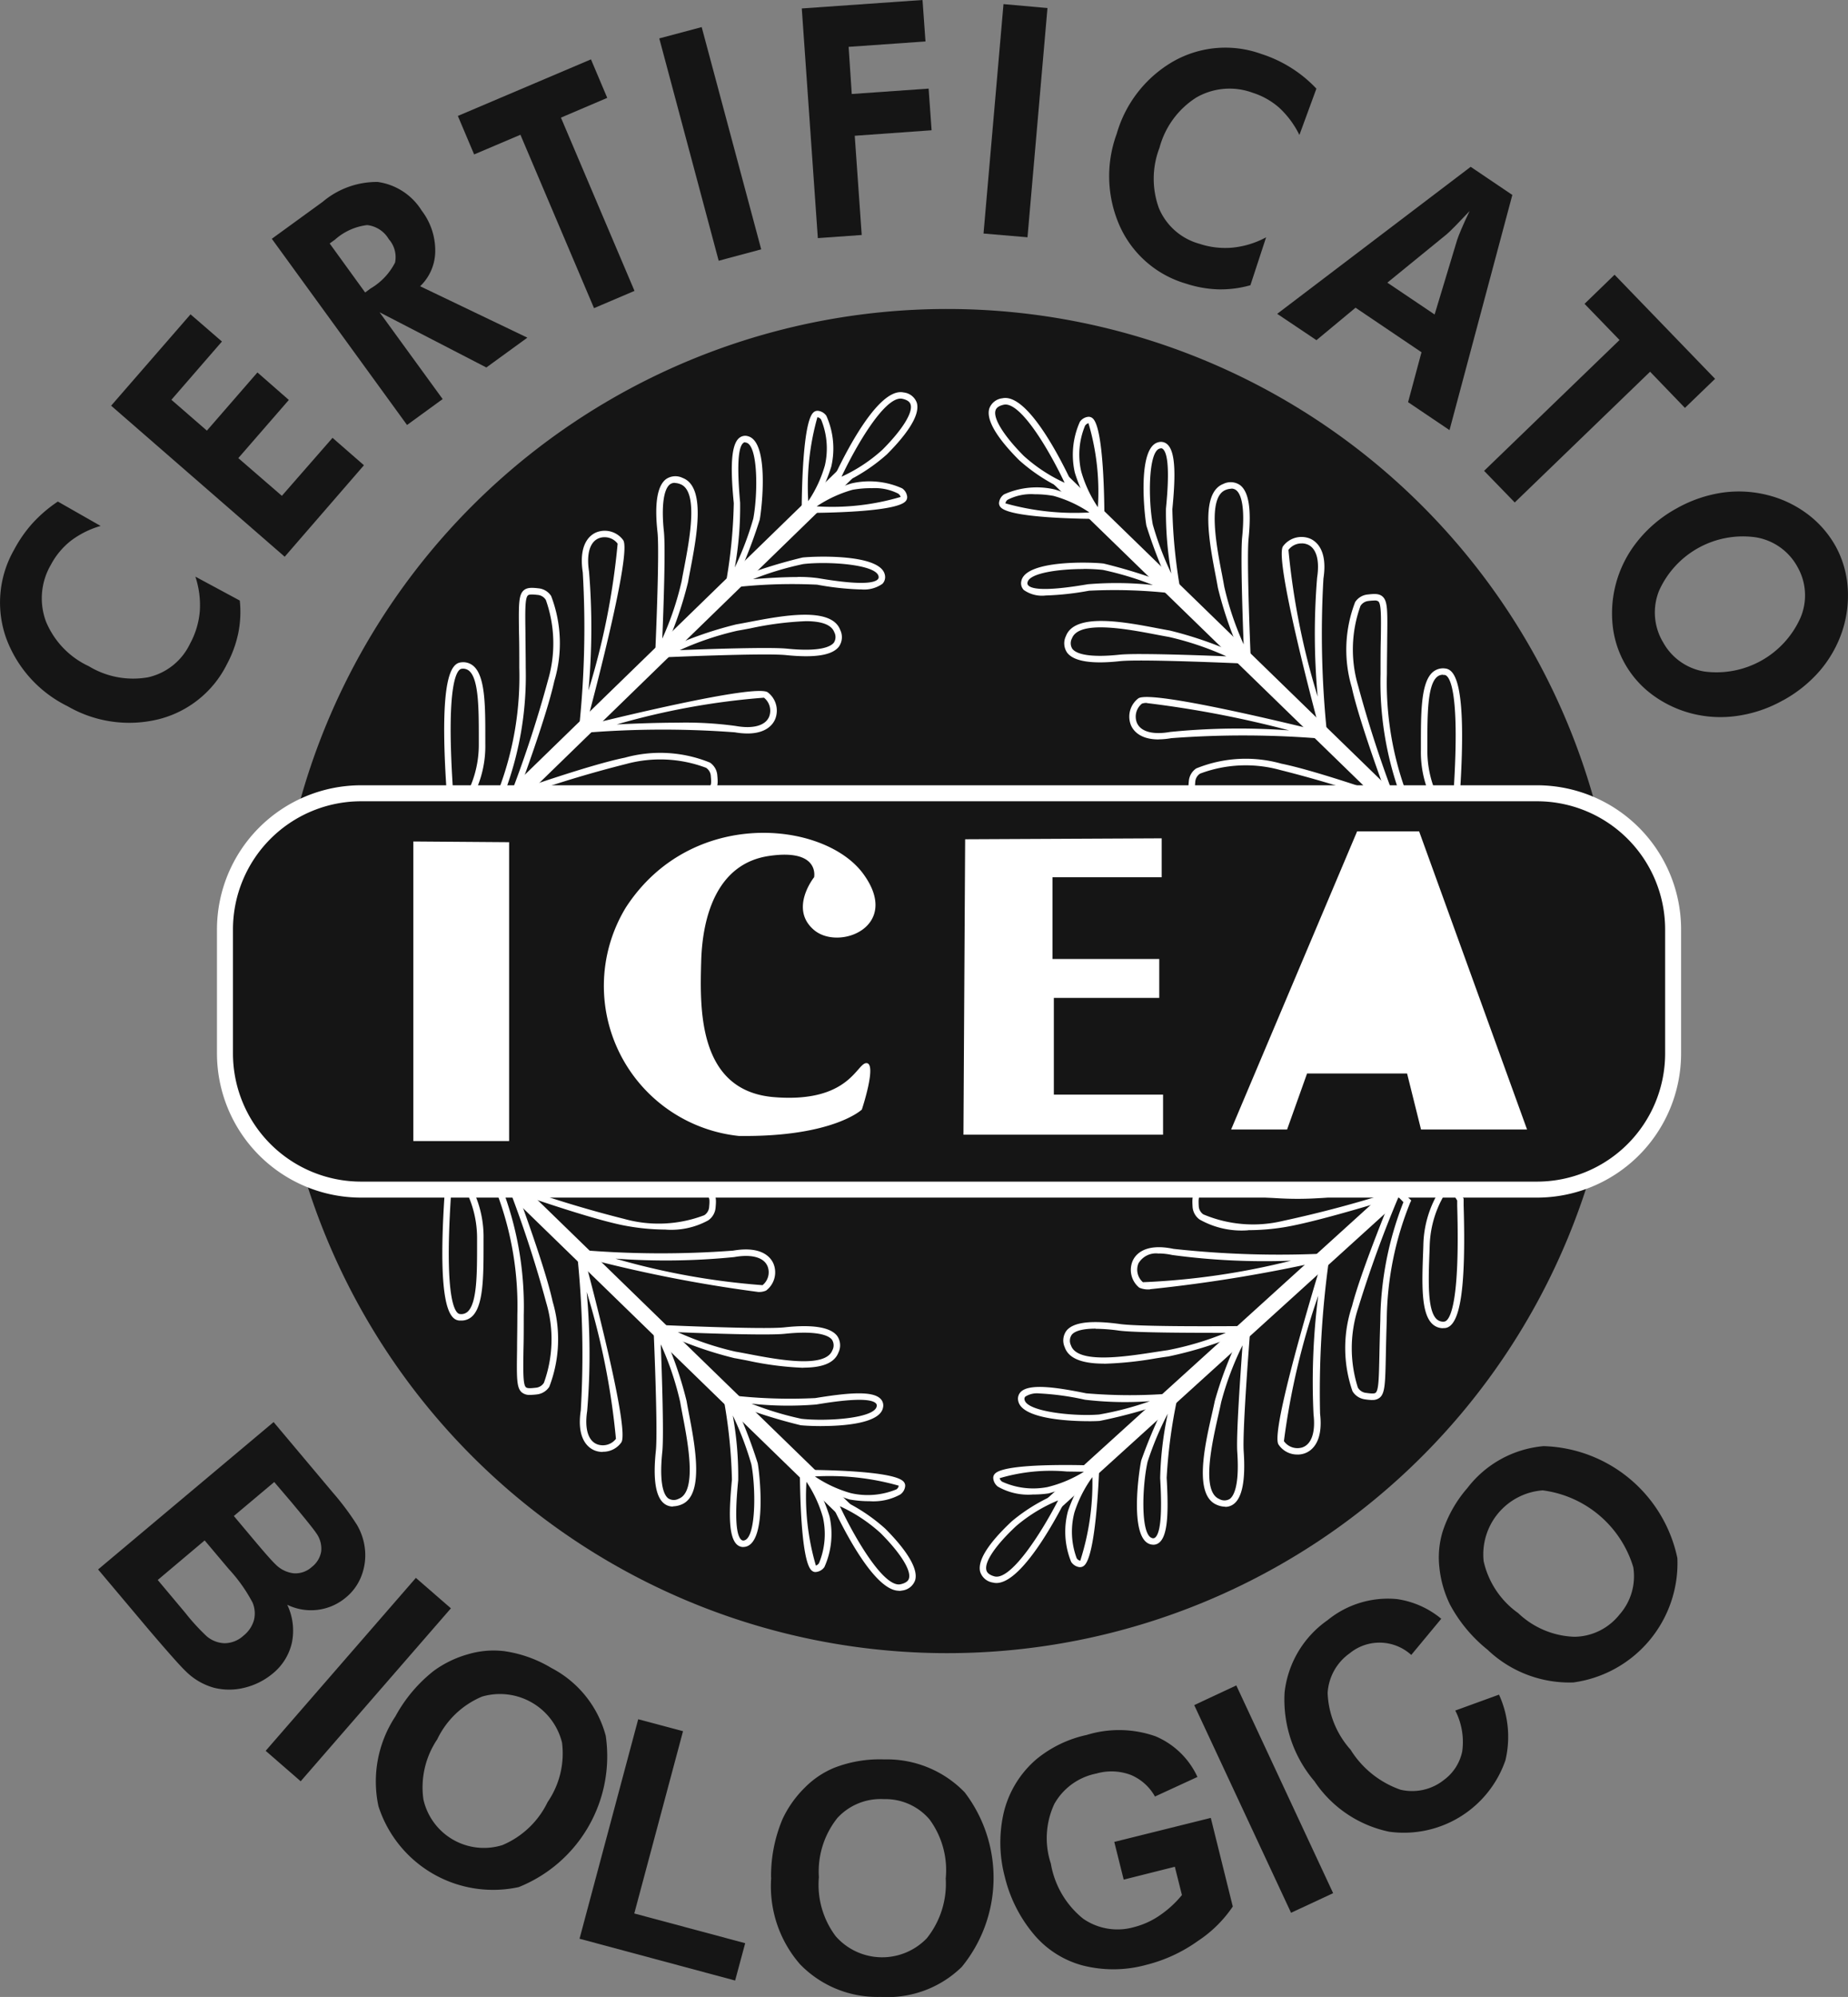 <svg xmlns="http://www.w3.org/2000/svg" xmlns:xlink="http://www.w3.org/1999/xlink" width="58.836" height="63.542" viewBox="0 0 58.836 63.542">
  <rect x="0" y="0" width="58.836" height="63.542" fill="#808080" stroke="none"/>
  <defs>
    <clipPath id="clip-path">
      <rect id="Rectangle_122" data-name="Rectangle 122" width="58.836" height="63.542" fill="none"/>
    </clipPath>
  </defs>
  <g id="organic" clip-path="url(#clip-path)">
    <path id="Path_200" data-name="Path 200" d="M63.662,47.386A21.385,21.385,0,1,1,42.275,68.773,21.383,21.383,0,0,1,63.662,47.386" transform="translate(-33.504 -37.554)" fill="#151515"/>
    <line id="Line_32" data-name="Line 32" x1="10.613" y1="10.32" transform="translate(33.736 15.237)" fill="#151515"/>
    <rect id="Rectangle_117" data-name="Rectangle 117" width="0.509" height="14.803" transform="matrix(0.697, -0.717, 0.717, 0.697, 33.559, 15.42)" fill="#fff"/>
    <path id="Path_201" data-name="Path 201" d="M154.734,64.342s-1.323-2.972-2.168-2.79,0,1.212.589,1.8a5.68,5.68,0,0,0,1.579.989" transform="translate(-120.631 -48.774)" fill="#151515"/>
    <path id="Path_202" data-name="Path 202" d="M154.734,64.342s-1.323-2.972-2.168-2.79,0,1.212.589,1.8a5.68,5.68,0,0,0,1.579.989" transform="translate(-120.631 -48.774)" fill="#151515"/>
    <path id="Path_203" data-name="Path 203" d="M154.54,64.143l-.237-.1a5.713,5.713,0,0,1-1.613-1.012c-.508-.507-1.085-1.2-.956-1.645a.5.5,0,0,1,.418-.329c.9-.193,2.145,2.537,2.284,2.849Zm-2.288-2.887a.267.267,0,0,0-.056.006c-.224.049-.254.152-.264.186-.075.257.271.809.9,1.442a5.079,5.079,0,0,0,1.3.855c-.506-1.07-1.359-2.489-1.881-2.489" transform="translate(-120.238 -48.384)" fill="#fff"/>
    <path id="Path_204" data-name="Path 204" d="M219.55,106.99c0-.182.33-3.928-.37-4s-.66,1.211-.66,2.5a3.349,3.349,0,0,0,.66,2.057Z" transform="translate(-173.181 -81.618)" fill="#151515"/>
    <path id="Path_205" data-name="Path 205" d="M219.55,106.99c0-.182.33-3.928-.37-4s-.66,1.211-.66,2.5a3.349,3.349,0,0,0,.66,2.057Z" transform="translate(-173.181 -81.618)" fill="#151515"/>
    <path id="Path_206" data-name="Path 206" d="M218.8,107.319l-.088-.1a3.425,3.425,0,0,1-.685-2.124v-.185c0-1.006,0-1.956.368-2.29a.5.5,0,0,1,.406-.124c.309.033.693.474.473,3.921-.006.1-.011.163-.011.183v.031Zm-.067-4.624a.285.285,0,0,0-.2.075c-.3.272-.3,1.22-.3,2.136v.186a3.374,3.374,0,0,0,.553,1.878l.273-.406c0-.034.005-.09.01-.163.217-3.385-.167-3.69-.289-3.7l-.046,0" transform="translate(-172.789 -81.225)" fill="#fff"/>
    <path id="Path_207" data-name="Path 207" d="M208.844,97.852a10.093,10.093,0,0,1-.626-3.817c0-2.424.148-2.5-.511-2.424s-.66,1.653-.4,2.828,1.212,3.709,1.212,3.709Z" transform="translate(-164.165 -72.591)" fill="#151515"/>
    <path id="Path_208" data-name="Path 208" d="M208.844,97.852a10.093,10.093,0,0,1-.626-3.817c0-2.424.148-2.5-.511-2.424s-.66,1.653-.4,2.828,1.212,3.709,1.212,3.709Z" transform="translate(-164.165 -72.591)" fill="#151515"/>
    <path id="Path_209" data-name="Path 209" d="M208.077,97.931l-.053-.141c-.01-.025-.962-2.555-1.216-3.724a4.207,4.207,0,0,1,.108-2.713.538.538,0,0,1,.386-.239c.2-.022.371-.041.488.065.162.147.158.451.146,1.355,0,.3-.009.663-.009,1.106a10.087,10.087,0,0,0,.617,3.775l.031.069Zm-.55-6.627a1.958,1.958,0,0,0-.2.016.338.338,0,0,0-.241.155,4.077,4.077,0,0,0-.074,2.548,36.835,36.835,0,0,0,1.155,3.554l.163-.146a10.508,10.508,0,0,1-.606-3.789c0-.444,0-.809.009-1.109.01-.719.015-1.115-.078-1.2a.19.19,0,0,0-.124-.029" transform="translate(-163.771 -72.196)" fill="#fff"/>
    <path id="Path_210" data-name="Path 210" d="M198.382,88.973a30.673,30.673,0,0,1-.111-4.921c.222-1.43-.842-1.356-1.1-.953s1.212,5.874,1.212,5.874" transform="translate(-156.238 -65.657)" fill="#151515"/>
    <path id="Path_211" data-name="Path 211" d="M198.382,88.973a30.673,30.673,0,0,1-.111-4.921c.222-1.43-.842-1.356-1.1-.953s1.212,5.874,1.212,5.874" transform="translate(-156.238 -65.657)" fill="#151515"/>
    <path id="Path_212" data-name="Path 212" d="M197.921,88.605c-.247-.921-1.466-5.534-1.2-5.955a.731.731,0,0,1,.843-.257c.183.07.594.334.447,1.281a30.726,30.726,0,0,0,.111,4.9Zm-.6-6.051a.522.522,0,0,0-.424.206,23.266,23.266,0,0,0,.931,4.67,21.985,21.985,0,0,1-.018-3.789c.087-.562-.028-.948-.316-1.057a.489.489,0,0,0-.172-.031" transform="translate(-155.876 -65.263)" fill="#fff"/>
    <path id="Path_213" data-name="Path 213" d="M187.058,80.049s-.144-3.231-.07-3.928.107-1.911-.663-1.619-.26,2.316-.111,3.194a12.267,12.267,0,0,0,.845,2.353" transform="translate(-147.337 -59.009)" fill="#151515"/>
    <path id="Path_214" data-name="Path 214" d="M187.058,80.049s-.144-3.231-.07-3.928.107-1.911-.663-1.619-.26,2.316-.111,3.194a12.267,12.267,0,0,0,.845,2.353" transform="translate(-147.337 -59.009)" fill="#151515"/>
    <path id="Path_215" data-name="Path 215" d="M186.573,79.7a12.174,12.174,0,0,1-.853-2.38c-.02-.116-.045-.251-.074-.4-.2-1.043-.5-2.62.249-2.907a.524.524,0,0,1,.532.04c.275.211.363.762.271,1.685-.072.682.069,3.881.071,3.913Zm-.425-5.533a.512.512,0,0,0-.179.038c-.588.226-.3,1.76-.121,2.677.029.15.055.287.074.4a9.587,9.587,0,0,0,.618,1.837c-.038-.953-.1-2.876-.048-3.406.11-1.093-.073-1.409-.191-1.5a.246.246,0,0,0-.154-.05" transform="translate(-146.945 -58.616)" fill="#fff"/>
    <path id="Path_216" data-name="Path 216" d="M176.966,73.082a16.739,16.739,0,0,1-.293-2.79c.074-.771.185-2.168-.33-2.02s-.4,1.946-.293,2.535a16.375,16.375,0,0,0,.915,2.275" transform="translate(-139.45 -54.099)" fill="#151515"/>
    <path id="Path_217" data-name="Path 217" d="M176.966,73.082a16.739,16.739,0,0,1-.293-2.79c.074-.771.185-2.168-.33-2.02s-.4,1.946-.293,2.535a16.375,16.375,0,0,0,.915,2.275" transform="translate(-139.45 -54.099)" fill="#151515"/>
    <path id="Path_218" data-name="Path 218" d="M176.492,72.734a16.118,16.118,0,0,1-.924-2.3c-.06-.317-.3-2.464.366-2.652a.3.3,0,0,1,.291.055c.3.249.259,1.144.169,2.074a16.734,16.734,0,0,0,.292,2.762Zm-.457-4.762a.163.163,0,0,0-.044.007c-.371.1-.364,1.651-.22,2.417a9.862,9.862,0,0,0,.59,1.56,11.23,11.23,0,0,1-.171-2.065c.04-.416.162-1.682-.1-1.9a.088.088,0,0,0-.059-.022" transform="translate(-139.069 -53.706)" fill="#fff"/>
    <path id="Path_219" data-name="Path 219" d="M165.963,67.539s0-3.157-.4-3.12-.441,1.064-.334,1.653a5.156,5.156,0,0,0,.737,1.468" transform="translate(-130.903 -51.053)" fill="#151515"/>
    <path id="Path_220" data-name="Path 220" d="M165.963,67.539s0-3.157-.4-3.12-.441,1.064-.334,1.653a5.156,5.156,0,0,0,.737,1.468" transform="translate(-130.903 -51.053)" fill="#151515"/>
    <path id="Path_221" data-name="Path 221" d="M165.672,67.468l-.187-.263a5.178,5.178,0,0,1-.755-1.508,2.563,2.563,0,0,1,.161-1.617.37.37,0,0,1,.264-.158.188.188,0,0,1,.148.053c.351.32.368,2.7.368,3.17Zm-.51-3.343a.2.2,0,0,0-.106.079,2.392,2.392,0,0,0-.123,1.454,3.981,3.981,0,0,0,.531,1.14,7.687,7.687,0,0,0-.3-2.674" transform="translate(-130.51 -50.659)" fill="#fff"/>
    <path id="Path_222" data-name="Path 222" d="M189.141,118.555a10.143,10.143,0,0,0-3.827-.559c-2.423.044-2.495.192-2.434-.471s1.643-.69,2.821-.451,3.729,1.144,3.729,1.144Z" transform="translate(-144.927 -92.675)" fill="#151515"/>
    <path id="Path_223" data-name="Path 223" d="M189.141,118.555a10.143,10.143,0,0,0-3.827-.559c-2.423.044-2.495.192-2.434-.471s1.643-.69,2.821-.451,3.729,1.144,3.729,1.144Z" transform="translate(-144.927 -92.675)" fill="#151515"/>
    <path id="Path_224" data-name="Path 224" d="M188.776,118.283l-.069-.029a10.236,10.236,0,0,0-3.785-.551c-.437.008-.8.019-1.095.029-.91.029-1.217.038-1.368-.122-.109-.116-.094-.289-.075-.49a.538.538,0,0,1,.234-.39,4.188,4.188,0,0,1,2.71-.152c1.171.234,3.718,1.139,3.743,1.148l.141.05Zm-3.62-.788a10.361,10.361,0,0,1,3.561.541l.144-.167a37.315,37.315,0,0,0-3.573-1.09,4.126,4.126,0,0,0-2.547.116.338.338,0,0,0-.152.244c-.015.165-.022.285.02.33.087.093.487.08,1.212.057.3-.009.659-.021,1.1-.029l.238,0" transform="translate(-144.533 -92.279)" fill="#fff"/>
    <path id="Path_225" data-name="Path 225" d="M179.931,108.489a30.542,30.542,0,0,0-4.924-.024c-1.427.246-1.37-.818-.973-1.084s5.9,1.107,5.9,1.107" transform="translate(-137.733 -85.076)" fill="#151515"/>
    <path id="Path_226" data-name="Path 226" d="M179.931,108.489a30.542,30.542,0,0,0-4.924-.024c-1.427.246-1.37-.818-.973-1.084s5.9,1.107,5.9,1.107" transform="translate(-137.733 -85.076)" fill="#151515"/>
    <path id="Path_227" data-name="Path 227" d="M174.224,108.243c-.62,0-.821-.31-.882-.462a.731.731,0,0,1,.241-.846c.418-.273,5.054.863,5.979,1.093l-.033.2a30.54,30.54,0,0,0-4.9-.025,2.409,2.409,0,0,1-.406.038m-.368-1.158a.387.387,0,0,0-.16.022.53.53,0,0,0-.163.6c.114.286.5.4,1.062.3a21.89,21.89,0,0,1,3.788-.05,33.477,33.477,0,0,0-4.527-.868" transform="translate(-137.339 -84.715)" fill="#fff"/>
    <path id="Path_228" data-name="Path 228" d="M169.405,96.874s-3.231-.148-3.928-.074-1.911.111-1.619-.66,2.316-.259,3.194-.111a12.27,12.27,0,0,1,2.353.845" transform="translate(-129.825 -75.865)" fill="#151515"/>
    <path id="Path_229" data-name="Path 229" d="M169.405,96.874s-3.231-.148-3.928-.074-1.911.111-1.619-.66,2.316-.259,3.194-.111a12.27,12.27,0,0,1,2.353.845" transform="translate(-129.825 -75.865)" fill="#151515"/>
    <path id="Path_230" data-name="Path 230" d="M169.007,96.586c-.032,0-3.231-.147-3.913-.075-.907.1-1.475.007-1.685-.266a.523.523,0,0,1-.041-.532c.284-.749,1.862-.449,2.906-.25.149.028.285.054.4.074a12.16,12.16,0,0,1,2.38.853Zm-3.242-.3c.81,0,2.017.044,2.711.072a9.592,9.592,0,0,0-1.835-.618c-.117-.02-.255-.046-.406-.075-.917-.175-2.452-.467-2.675.121a.329.329,0,0,0,.012.333c.159.206.692.273,1.5.187.144-.015.39-.021.693-.021" transform="translate(-129.431 -75.474)" fill="#fff"/>
    <path id="Path_231" data-name="Path 231" d="M162.033,87.572a16.256,16.256,0,0,0-2.8-.1c-.764.128-2.147.336-2.036-.189s1.912-.538,2.508-.471a16.791,16.791,0,0,1,2.332.757" transform="translate(-124.574 -68.78)" fill="#151515"/>
    <path id="Path_232" data-name="Path 232" d="M162.033,87.572a16.256,16.256,0,0,0-2.8-.1c-.764.128-2.147.336-2.036-.189s1.912-.538,2.508-.471a16.791,16.791,0,0,1,2.332.757" transform="translate(-124.574 -68.78)" fill="#151515"/>
    <path id="Path_233" data-name="Path 233" d="M157.473,87.34a1,1,0,0,1-.7-.177.305.305,0,0,1-.075-.287c.144-.675,2.24-.6,2.62-.552a16.552,16.552,0,0,1,2.359.764l-.049.2a16.258,16.258,0,0,0-2.775-.1,9.059,9.059,0,0,1-1.38.152m1.2-.842c-.784,0-1.715.127-1.778.421a.1.1,0,0,0,.023.1c.232.242,1.485.032,1.9-.037a10.918,10.918,0,0,1,2.068.025,10.121,10.121,0,0,0-1.592-.481,5.694,5.694,0,0,0-.617-.031" transform="translate(-124.18 -68.392)" fill="#fff"/>
    <path id="Path_234" data-name="Path 234" d="M156.916,76.077s-3.157,0-3.124-.4,1.067-.441,1.652-.33a5.065,5.065,0,0,1,1.471.734" transform="translate(-121.883 -59.668)" fill="#151515"/>
    <path id="Path_235" data-name="Path 235" d="M156.916,76.077s-3.157,0-3.124-.4,1.067-.441,1.652-.33a5.065,5.065,0,0,1,1.471.734" transform="translate(-121.883 -59.668)" fill="#151515"/>
    <path id="Path_236" data-name="Path 236" d="M156.846,75.784h-.322c-.473,0-2.849-.018-3.172-.368a.19.19,0,0,1-.054-.147.373.373,0,0,1,.159-.265,2.537,2.537,0,0,1,1.615-.157,5.093,5.093,0,0,1,1.512.751ZM154.436,75a1.636,1.636,0,0,0-.856.171.169.169,0,0,0-.078.119,8.15,8.15,0,0,0,2.674.289,3.915,3.915,0,0,0-1.143-.527,3.3,3.3,0,0,0-.6-.052" transform="translate(-121.491 -59.273)" fill="#fff"/>
    <line id="Line_33" data-name="Line 33" y1="10.32" x2="10.613" transform="translate(16.341 15.046)" fill="#151515"/>
    <rect id="Rectangle_118" data-name="Rectangle 118" width="14.803" height="0.509" transform="translate(16.163 25.182) rotate(-44.19)" fill="#fff"/>
    <path id="Path_237" data-name="Path 237" d="M128.129,63.429s1.323-2.972,2.168-2.787,0,1.212-.586,1.8a5.682,5.682,0,0,1-1.582.989" transform="translate(-101.545 -48.054)" fill="#151515"/>
    <path id="Path_238" data-name="Path 238" d="M128.129,63.429s1.323-2.972,2.168-2.787,0,1.212-.586,1.8a5.682,5.682,0,0,1-1.582.989" transform="translate(-101.545 -48.054)" fill="#151515"/>
    <path id="Path_239" data-name="Path 239" d="M127.175,63.229l.1-.233c.139-.312,1.382-3.044,2.284-2.846a.5.5,0,0,1,.419.328c.13.44-.447,1.136-.954,1.643a5.715,5.715,0,0,1-1.616,1.012Zm2.286-2.884c-.523,0-1.375,1.417-1.88,2.486a5.072,5.072,0,0,0,1.3-.856c.632-.632.977-1.183.9-1.439-.01-.034-.04-.137-.265-.185a.263.263,0,0,0-.057-.006" transform="translate(-100.789 -47.662)" fill="#fff"/>
    <path id="Path_240" data-name="Path 240" d="M68.731,106.064c0-.182-.33-3.928.367-4s.66,1.211.66,2.5a3.351,3.351,0,0,1-.66,2.057Z" transform="translate(-54.409 -80.884)" fill="#151515"/>
    <path id="Path_241" data-name="Path 241" d="M68.731,106.064c0-.182-.33-3.928.367-4s.66,1.211.66,2.5a3.351,3.351,0,0,1-.66,2.057Z" transform="translate(-54.409 -80.884)" fill="#151515"/>
    <path id="Path_242" data-name="Path 242" d="M68.7,106.394l-.459-.691v-.031c0-.02,0-.085-.011-.184-.22-3.446.162-3.888.47-3.92a.5.5,0,0,1,.406.124c.37.333.369,1.283.368,2.289v.186a3.425,3.425,0,0,1-.684,2.124Zm-.255-.755.27.406a3.391,3.391,0,0,0,.552-1.878v-.186c0-.916,0-1.864-.3-2.136a.3.3,0,0,0-.246-.073c-.122.013-.5.318-.286,3.7,0,.074.008.13.01.165" transform="translate(-54.023 -80.492)" fill="#fff"/>
    <path id="Path_243" data-name="Path 243" d="M77.156,96.93a10.127,10.127,0,0,0,.626-3.821c0-2.424-.148-2.5.515-2.424s.66,1.653.4,2.828-1.208,3.709-1.208,3.709Z" transform="translate(-61.148 -71.858)" fill="#151515"/>
    <path id="Path_244" data-name="Path 244" d="M77.156,96.93a10.127,10.127,0,0,0,.626-3.821c0-2.424-.148-2.5.515-2.424s.66,1.653.4,2.828-1.208,3.709-1.208,3.709Z" transform="translate(-61.148 -71.858)" fill="#151515"/>
    <path id="Path_245" data-name="Path 245" d="M77.056,97l-.5-.441.031-.069a10.15,10.15,0,0,0,.617-3.778c0-.44,0-.8-.009-1.1-.012-.907-.016-1.212.146-1.36.118-.107.291-.088.492-.066a.54.54,0,0,1,.385.242,4.2,4.2,0,0,1,.1,2.711c-.254,1.168-1.2,3.7-1.212,3.723Zm-.254-.5.165.145A37.028,37.028,0,0,0,78.12,93.1a4.134,4.134,0,0,0-.071-2.547.338.338,0,0,0-.24-.157c-.165-.018-.284-.028-.33.013-.094.085-.089.483-.079,1.2,0,.3.009.662.009,1.1a10.547,10.547,0,0,1-.605,3.792" transform="translate(-60.671 -71.464)" fill="#fff"/>
    <path id="Path_246" data-name="Path 246" d="M89.371,88.047a30.311,30.311,0,0,0,.112-4.921c-.22-1.431.844-1.357,1.1-.953s-1.212,5.874-1.212,5.874" transform="translate(-70.828 -64.924)" fill="#151515"/>
    <path id="Path_247" data-name="Path 247" d="M89.371,88.047a30.311,30.311,0,0,0,.112-4.921c-.22-1.431.844-1.357,1.1-.953s-1.212,5.874-1.212,5.874" transform="translate(-70.828 -64.924)" fill="#151515"/>
    <path id="Path_248" data-name="Path 248" d="M89.079,87.681l-.2-.037a30.371,30.371,0,0,0,.112-4.9c-.146-.95.267-1.213.451-1.282a.727.727,0,0,1,.838.258c.269.421-.952,5.035-1.2,5.955m.6-6.051a.484.484,0,0,0-.17.03c-.29.109-.407.494-.32,1.058a21.689,21.689,0,0,1-.018,3.786,22.905,22.905,0,0,0,.929-4.669.516.516,0,0,0-.421-.205" transform="translate(-70.437 -64.53)" fill="#fff"/>
    <path id="Path_249" data-name="Path 249" d="M101.052,79.134s.148-3.231.074-3.928-.108-1.912.663-1.615.256,2.312.107,3.194a12.168,12.168,0,0,1-.845,2.349" transform="translate(-80.086 -58.286)" fill="#151515"/>
    <path id="Path_250" data-name="Path 250" d="M101.052,79.134s.148-3.231.074-3.928-.108-1.912.663-1.615.256,2.312.107,3.194a12.168,12.168,0,0,1-.845,2.349" transform="translate(-80.086 -58.286)" fill="#151515"/>
    <path id="Path_251" data-name="Path 251" d="M100.753,78.784l-.2-.049c0-.032.147-3.231.074-3.913-.1-.905-.006-1.471.269-1.682a.523.523,0,0,1,.533-.04c.747.284.446,1.857.248,2.9-.029.152-.056.292-.076.41a12.058,12.058,0,0,1-.853,2.377m.427-5.531a.246.246,0,0,0-.154.05c-.2.158-.274.7-.19,1.5.056.529-.012,2.452-.051,3.406a9.523,9.523,0,0,0,.617-1.833c.02-.12.047-.26.077-.414.174-.914.467-2.444-.119-2.667a.511.511,0,0,0-.181-.039" transform="translate(-79.694 -57.892)" fill="#fff"/>
    <path id="Path_252" data-name="Path 252" d="M111.678,72.159a16.308,16.308,0,0,0,.293-2.79c-.074-.771-.182-2.168.33-2.019s.4,1.945.293,2.535a16.433,16.433,0,0,1-.916,2.275" transform="translate(-88.507 -53.367)" fill="#151515"/>
    <path id="Path_253" data-name="Path 253" d="M111.678,72.159a16.308,16.308,0,0,0,.293-2.79c-.074-.771-.182-2.168.33-2.019s.4,1.945.293,2.535a16.433,16.433,0,0,1-.916,2.275" transform="translate(-88.507 -53.367)" fill="#151515"/>
    <path id="Path_254" data-name="Path 254" d="M111.384,71.809l-.194-.063a16.3,16.3,0,0,0,.292-2.762c-.085-.885-.131-1.824.171-2.074a.3.3,0,0,1,.29-.054c.668.192.436,2.277.365,2.652a16.128,16.128,0,0,1-.924,2.3m.458-4.762a.084.084,0,0,0-.058.022c-.172.143-.2.781-.1,1.9a10.918,10.918,0,0,1-.17,2.062,9.854,9.854,0,0,0,.589-1.555c.147-.785.156-2.309-.22-2.417a.16.16,0,0,0-.043-.007" transform="translate(-88.12 -52.973)" fill="#fff"/>
    <path id="Path_255" data-name="Path 255" d="M123.52,66.615s0-3.157.407-3.12.441,1.064.33,1.653a5.144,5.144,0,0,1-.737,1.467" transform="translate(-97.892 -50.321)" fill="#151515"/>
    <path id="Path_256" data-name="Path 256" d="M123.52,66.615s0-3.157.407-3.12.441,1.064.33,1.653a5.144,5.144,0,0,1-.737,1.467" transform="translate(-97.892 -50.321)" fill="#151515"/>
    <path id="Path_257" data-name="Path 257" d="M123.022,66.545v-.323c0-.473.021-2.849.372-3.169a.188.188,0,0,1,.148-.053.373.373,0,0,1,.265.158,2.544,2.544,0,0,1,.157,1.616,5.168,5.168,0,0,1-.755,1.508Zm.5-3.341a8.132,8.132,0,0,0-.292,2.671,3.972,3.972,0,0,0,.531-1.14,2.415,2.415,0,0,0-.119-1.453.172.172,0,0,0-.119-.078" transform="translate(-97.498 -49.928)" fill="#fff"/>
    <path id="Path_258" data-name="Path 258" d="M78.289,117.639a10.134,10.134,0,0,1,3.83-.555c2.423.04,2.491.192,2.43-.471s-1.643-.69-2.82-.454S78,117.306,78,117.306Z" transform="translate(-61.817 -91.951)" fill="#151515"/>
    <path id="Path_259" data-name="Path 259" d="M78.289,117.639a10.134,10.134,0,0,1,3.83-.555c2.423.04,2.491.192,2.43-.471s-1.643-.69-2.82-.454S78,117.306,78,117.306Z" transform="translate(-61.817 -91.951)" fill="#151515"/>
    <path id="Path_260" data-name="Path 260" d="M77.587,117.368l-.437-.5.142-.051c.026-.009,2.572-.917,3.744-1.152a4.2,4.2,0,0,1,2.71.156.537.537,0,0,1,.233.389c.018.2.034.374-.074.489-.149.159-.451.149-1.346.122-.3-.009-.667-.02-1.114-.028a10.179,10.179,0,0,0-3.789.547Zm-.084-.41.143.164a10.531,10.531,0,0,1,3.8-.535c.448.007.815.019,1.117.028.712.022,1.1.034,1.19-.057.042-.044.034-.165.019-.329a.336.336,0,0,0-.151-.243,4.14,4.14,0,0,0-2.546-.12,36.953,36.953,0,0,0-3.573,1.094" transform="translate(-61.143 -91.556)" fill="#fff"/>
    <path id="Path_261" data-name="Path 261" d="M89.13,107.568a30.507,30.507,0,0,1,4.921-.024c1.427.242,1.373-.821.973-1.087s-5.893,1.111-5.893,1.111" transform="translate(-70.637 -84.343)" fill="#151515"/>
    <path id="Path_262" data-name="Path 262" d="M89.13,107.568a30.507,30.507,0,0,1,4.921-.024c1.427.242,1.373-.821.973-1.087s-5.893,1.111-5.893,1.111" transform="translate(-70.637 -84.343)" fill="#151515"/>
    <path id="Path_263" data-name="Path 263" d="M94.34,107.32a2.4,2.4,0,0,1-.4-.037,30.562,30.562,0,0,0-4.9.025l-.033-.2c.925-.231,5.558-1.37,5.975-1.1a.73.73,0,0,1,.244.845c-.061.154-.262.467-.888.467m-2.171-.345a11.746,11.746,0,0,1,1.8.106c.562.1.95-.015,1.064-.3a.53.53,0,0,0-.166-.6,23.24,23.24,0,0,0-4.687.851c.576-.029,1.3-.056,1.985-.056" transform="translate(-70.542 -83.981)" fill="#fff"/>
    <path id="Path_264" data-name="Path 264" d="M101.749,95.951s3.232-.145,3.928-.071,1.908.108,1.616-.663-2.312-.259-3.195-.111a12.182,12.182,0,0,0-2.35.845" transform="translate(-80.638 -75.132)" fill="#151515"/>
    <path id="Path_265" data-name="Path 265" d="M101.749,95.951s3.232-.145,3.928-.071,1.908.108,1.616-.663-2.312-.259-3.195-.111a12.182,12.182,0,0,0-2.35.845" transform="translate(-80.638 -75.132)" fill="#151515"/>
    <path id="Path_266" data-name="Path 266" d="M101.585,95.663l-.049-.2a12.079,12.079,0,0,1,2.377-.854c.118-.02.255-.046.406-.075,1.042-.2,2.617-.5,2.9.251a.524.524,0,0,1-.041.532c-.211.275-.761.364-1.682.27-.682-.072-3.881.07-3.913.071m4.529-1.15a10.251,10.251,0,0,0-1.756.228c-.153.029-.292.055-.411.075a9.532,9.532,0,0,0-1.834.618c.953-.038,2.878-.1,3.407-.048,1.089.111,1.406-.072,1.5-.191a.33.33,0,0,0,.012-.333c-.1-.263-.462-.35-.914-.35" transform="translate(-80.469 -74.742)" fill="#fff"/>
    <path id="Path_267" data-name="Path 267" d="M111.954,86.656a16.6,16.6,0,0,1,2.8-.1c.767.128,2.147.337,2.04-.189s-1.915-.539-2.508-.467a16.272,16.272,0,0,0-2.336.757" transform="translate(-88.726 -68.053)" fill="#151515"/>
    <path id="Path_268" data-name="Path 268" d="M111.954,86.656a16.6,16.6,0,0,1,2.8-.1c.767.128,2.147.337,2.04-.189s-1.915-.539-2.508-.467a16.272,16.272,0,0,0-2.336.757" transform="translate(-88.726 -68.053)" fill="#151515"/>
    <path id="Path_269" data-name="Path 269" d="M115.977,86.428a9.109,9.109,0,0,1-1.382-.152,16.565,16.565,0,0,0-2.776.1l-.049-.2a15.986,15.986,0,0,1,2.362-.764c.32-.038,2.474-.136,2.62.548a.308.308,0,0,1-.076.288,1.008,1.008,0,0,1-.7.176m-2.011-.394a4.415,4.415,0,0,1,.663.039c.413.069,1.667.278,1.9.037a.1.1,0,0,0,.023-.1c-.081-.379-1.622-.479-2.395-.386a9.823,9.823,0,0,0-1.6.481c.424-.034.955-.068,1.408-.068" transform="translate(-88.581 -67.672)" fill="#fff"/>
    <path id="Path_270" data-name="Path 270" d="M123.652,75.152s3.16,0,3.123-.4-1.064-.441-1.653-.33a5.206,5.206,0,0,0-1.471.734" transform="translate(-97.997 -58.935)" fill="#151515"/>
    <path id="Path_271" data-name="Path 271" d="M123.652,75.152s3.16,0,3.123-.4-1.064-.441-1.653-.33a5.206,5.206,0,0,0-1.471.734" transform="translate(-97.997 -58.935)" fill="#151515"/>
    <path id="Path_272" data-name="Path 272" d="M122.411,74.86h-.325l.266-.187a5.214,5.214,0,0,1,1.511-.751,2.542,2.542,0,0,1,1.616.157.374.374,0,0,1,.159.265.189.189,0,0,1-.053.148c-.32.351-2.7.369-3.173.369m2.086-.788a3.325,3.325,0,0,0-.6.052,4.015,4.015,0,0,0-1.141.527,7.688,7.688,0,0,0,2.674-.3.2.2,0,0,0-.08-.106,1.641,1.641,0,0,0-.857-.171" transform="translate(-96.756 -58.54)" fill="#fff"/>
    <line id="Line_34" data-name="Line 34" x1="10.966" y2="9.943" transform="translate(33.521 37.917)" fill="#151515"/>
    <rect id="Rectangle_119" data-name="Rectangle 119" width="14.803" height="0.509" transform="translate(33.351 47.672) rotate(-42.206)" fill="#fff"/>
    <path id="Path_273" data-name="Path 273" d="M153.441,229.149s-1.427,2.925-2.262,2.712.04-1.211.647-1.777a5.6,5.6,0,0,1,1.615-.936" transform="translate(-119.54 -181.605)" fill="#151515"/>
    <path id="Path_274" data-name="Path 274" d="M153.441,229.149s-1.427,2.925-2.262,2.712.04-1.211.647-1.777a5.6,5.6,0,0,1,1.615-.936" transform="translate(-119.54 -181.605)" fill="#151515"/>
    <path id="Path_275" data-name="Path 275" d="M150.872,231.273a.436.436,0,0,1-.11-.014.5.5,0,0,1-.408-.345c-.113-.444.487-1.119,1.01-1.607a5.626,5.626,0,0,1,1.65-.957l.239-.087-.112.229c-.144.295-1.383,2.781-2.27,2.781m1.962-2.627a5.005,5.005,0,0,0-1.33.812c-.662.618-1.017,1.143-.951,1.405.009.034.035.139.26.2.51.13,1.458-1.324,2.021-2.414" transform="translate(-119.148 -180.903)" fill="#fff"/>
    <path id="Path_276" data-name="Path 276" d="M219.876,181.837c-.006.182.2,3.938-.5,3.985s-.619-1.232-.572-2.518a3.337,3.337,0,0,1,.73-2.029Z" transform="translate(-173.379 -143.664)" fill="#151515"/>
    <path id="Path_277" data-name="Path 277" d="M219.876,181.837c-.006.182.2,3.938-.5,3.985s-.619-1.232-.572-2.518a3.337,3.337,0,0,1,.73-2.029Z" transform="translate(-173.379 -143.664)" fill="#151515"/>
    <path id="Path_278" data-name="Path 278" d="M218.939,185.278a.494.494,0,0,1-.356-.141c-.36-.348-.324-1.3-.286-2.314l.006-.171a3.412,3.412,0,0,1,.757-2.095l.092-.1.434.7v.031c0,.02,0,.086,0,.187.078,2.662-.109,3.864-.605,3.9l-.046,0m.187-4.473a3.371,3.371,0,0,0-.617,1.854l-.006.172c-.035.921-.071,1.874.223,2.158a.3.3,0,0,0,.245.082c.123-.008.514-.3.414-3.686,0-.075,0-.132,0-.167Z" transform="translate(-172.987 -143.016)" fill="#fff"/>
    <path id="Path_279" data-name="Path 279" d="M208.807,183.056a10.126,10.126,0,0,0-.757,3.793c-.084,2.424.06,2.5-.6,2.407s-.605-1.676-.306-2.841,1.34-3.666,1.34-3.666Z" transform="translate(-164 -144.833)" fill="#151515"/>
    <path id="Path_280" data-name="Path 280" d="M208.807,183.056a10.126,10.126,0,0,0-.757,3.793c-.084,2.424.06,2.5-.6,2.407s-.605-1.676-.306-2.841,1.34-3.666,1.34-3.666Z" transform="translate(-164 -144.833)" fill="#151515"/>
    <path id="Path_281" data-name="Path 281" d="M207.292,188.7a1.846,1.846,0,0,1-.249-.025.544.544,0,0,1-.379-.256,4.193,4.193,0,0,1-.013-2.712c.295-1.158,1.334-3.655,1.344-3.68l.058-.139.482.462-.033.067a10.154,10.154,0,0,0-.747,3.752c-.015.44-.023.8-.029,1.1-.019.907-.026,1.212-.193,1.354a.356.356,0,0,1-.242.075m.837-6.455a36.958,36.958,0,0,0-1.278,3.513,4.128,4.128,0,0,0-.015,2.547.341.341,0,0,0,.237.166c.162.023.282.037.328,0,.1-.082.105-.48.121-1.2.006-.3.014-.662.029-1.1a10.543,10.543,0,0,1,.736-3.766Z" transform="translate(-163.604 -144.152)" fill="#fff"/>
    <path id="Path_282" data-name="Path 282" d="M197.928,193.182a30.269,30.269,0,0,0-.283,4.911c.168,1.44-.892,1.329-1.135.915s1.417-5.826,1.417-5.826" transform="translate(-155.72 -153.101)" fill="#151515"/>
    <path id="Path_283" data-name="Path 283" d="M197.928,193.182a30.269,30.269,0,0,0-.283,4.911c.168,1.44-.892,1.329-1.135.915s1.417-5.826,1.417-5.826" transform="translate(-155.72 -153.101)" fill="#151515"/>
    <path id="Path_284" data-name="Path 284" d="M196.669,199.268a.713.713,0,0,1-.61-.323c-.252-.427,1.128-5,1.408-5.908l.2.044a30.369,30.369,0,0,0-.282,4.885c.112.957-.31,1.205-.5,1.268a.689.689,0,0,1-.219.035m.661-5.058a23.143,23.143,0,0,0-1.093,4.631.527.527,0,0,0,.585.2c.294-.1.424-.481.358-1.049a21.658,21.658,0,0,1,.149-3.779" transform="translate(-155.357 -152.986)" fill="#fff"/>
    <path id="Path_285" data-name="Path 285" d="M186.373,203.726s-.26,3.225-.209,3.925.041,1.912-.717,1.592-.178-2.319,0-3.194a12.2,12.2,0,0,1,.926-2.322" transform="translate(-146.669 -161.457)" fill="#151515"/>
    <path id="Path_286" data-name="Path 286" d="M186.373,203.726s-.26,3.225-.209,3.925.041,1.912-.717,1.592-.178-2.319,0-3.194a12.2,12.2,0,0,1,.926-2.322" transform="translate(-146.669 -161.457)" fill="#151515"/>
    <path id="Path_287" data-name="Path 287" d="M185.287,209.218a.7.7,0,0,1-.27-.061c-.737-.31-.384-1.871-.15-2.9.034-.151.065-.288.089-.406a12.116,12.116,0,0,1,.935-2.349l.194.056c0,.032-.258,3.225-.209,3.909.061.911-.049,1.474-.328,1.673a.44.44,0,0,1-.261.083m.552-5.143a9.539,9.539,0,0,0-.681,1.814c-.024.118-.056.257-.09.41-.205.907-.549,2.426.029,2.669a.329.329,0,0,0,.332,0c.122-.087.316-.4.242-1.491-.038-.531.1-2.451.167-3.4" transform="translate(-146.279 -161.276)" fill="#fff"/>
    <path id="Path_288" data-name="Path 288" d="M176.084,213.264a16.347,16.347,0,0,0-.391,2.777c.044.775.108,2.174-.4,2.01s-.337-1.959-.205-2.545a16.67,16.67,0,0,1,1-2.242" transform="translate(-138.652 -169.016)" fill="#151515"/>
    <path id="Path_289" data-name="Path 289" d="M176.084,213.264a16.347,16.347,0,0,0-.391,2.777c.044.775.108,2.174-.4,2.01s-.337-1.959-.205-2.545a16.67,16.67,0,0,1,1-2.242" transform="translate(-138.652 -169.016)" fill="#151515"/>
    <path id="Path_290" data-name="Path 290" d="M174.986,217.985a.359.359,0,0,1-.11-.018c-.661-.215-.345-2.35-.274-2.665a16.386,16.386,0,0,1,1.005-2.267l.192.07a16.325,16.325,0,0,0-.388,2.749c.061,1.083.043,1.849-.244,2.07a.294.294,0,0,1-.181.062m.461-4.173a10.014,10.014,0,0,0-.644,1.535c-.17.759-.23,2.305.137,2.424a.1.1,0,0,0,.1-.011c.26-.2.19-1.431.164-1.895a10.954,10.954,0,0,1,.242-2.052" transform="translate(-138.267 -168.834)" fill="#fff"/>
    <path id="Path_291" data-name="Path 291" d="M164.846,224.88s-.111,3.154-.515,3.1-.4-1.077-.273-1.663a5.133,5.133,0,0,1,.788-1.441" transform="translate(-129.959 -178.222)" fill="#151515"/>
    <path id="Path_292" data-name="Path 292" d="M164.846,224.88s-.111,3.154-.515,3.1-.4-1.077-.273-1.663a5.133,5.133,0,0,1,.788-1.441" transform="translate(-129.959 -178.222)" fill="#151515"/>
    <path id="Path_293" data-name="Path 293" d="M163.946,226.87h-.022a.373.373,0,0,1-.258-.167,2.541,2.541,0,0,1-.1-1.62,5.156,5.156,0,0,1,.806-1.481l.2-.256-.011.322c-.017.472-.118,2.844-.481,3.153a.193.193,0,0,1-.127.05m.388-2.864a3.968,3.968,0,0,0-.57,1.121,2.415,2.415,0,0,0,.07,1.457.169.169,0,0,0,.115.081,8.079,8.079,0,0,0,.385-2.659" transform="translate(-129.563 -177.006)" fill="#fff"/>
    <path id="Path_294" data-name="Path 294" d="M189.769,181.176a10.174,10.174,0,0,1-3.847.424c-2.42-.128-2.484-.279-2.447.384s1.619.747,2.8.552,3.767-1.017,3.767-1.017Z" transform="translate(-145.403 -143.586)" fill="#151515"/>
    <path id="Path_295" data-name="Path 295" d="M189.769,181.176a10.174,10.174,0,0,1-3.847.424c-2.42-.128-2.484-.279-2.447.384s1.619.747,2.8.552,3.767-1.017,3.767-1.017Z" transform="translate(-145.403 -143.586)" fill="#151515"/>
    <path id="Path_296" data-name="Path 296" d="M184.753,182.263a2.717,2.717,0,0,1-1.554-.343.542.542,0,0,1-.222-.4c-.011-.2-.021-.374.092-.486.156-.154.46-.134,1.363-.074.3.02.66.044,1.1.067a10.193,10.193,0,0,0,3.8-.418l.07-.027.417.519-.143.045c-.026.008-2.6.826-3.781,1.02a7.224,7.224,0,0,1-1.148.094m-1.2-1.14c-.186,0-.3.016-.342.059s-.04.163-.031.328a.341.341,0,0,0,.145.25,4.073,4.073,0,0,0,2.539.207,37.356,37.356,0,0,0,3.609-.968l-.136-.169a10.6,10.6,0,0,1-3.818.405c-.442-.023-.8-.048-1.1-.067-.374-.025-.661-.044-.863-.044" transform="translate(-145.008 -143.117)" fill="#fff"/>
    <path id="Path_297" data-name="Path 297" d="M180.181,191.949a30.8,30.8,0,0,1-4.918-.148c-1.417-.3-1.4.771-1.013,1.05s5.931-.9,5.931-.9" transform="translate(-137.919 -151.966)" fill="#151515"/>
    <path id="Path_298" data-name="Path 298" d="M180.181,191.949a30.8,30.8,0,0,1-4.918-.148c-1.417-.3-1.4.771-1.013,1.05s5.931-.9,5.931-.9" transform="translate(-137.919 -151.966)" fill="#151515"/>
    <path id="Path_299" data-name="Path 299" d="M174.142,192.6a.711.711,0,0,1-.345-.053.73.73,0,0,1-.21-.854c.079-.18.365-.577,1.3-.381a30.857,30.857,0,0,0,4.892.146l.026.2a47.334,47.334,0,0,1-5.667.938m.281-1.134a.643.643,0,0,0-.648.311.529.529,0,0,0,.142.6,23.3,23.3,0,0,0,4.716-.685,22,22,0,0,1-3.784-.181,2.1,2.1,0,0,0-.426-.049" transform="translate(-137.525 -151.574)" fill="#fff"/>
    <path id="Path_300" data-name="Path 300" d="M169.271,203.376s-3.234.034-3.931-.067-1.905-.175-1.636.606,2.3.34,3.188.222a12.338,12.338,0,0,0,2.38-.761" transform="translate(-129.708 -161.08)" fill="#151515"/>
    <path id="Path_301" data-name="Path 301" d="M169.271,203.376s-3.234.034-3.931-.067-1.905-.175-1.636.606,2.3.34,3.188.222a12.338,12.338,0,0,0,2.38-.761" transform="translate(-129.708 -161.08)" fill="#151515"/>
    <path id="Path_302" data-name="Path 302" d="M164.464,204.074c-.6,0-1.114-.12-1.251-.522a.523.523,0,0,1,.057-.529c.219-.267.772-.336,1.69-.211.682.1,3.884.067,3.916.066l.042.2a12.25,12.25,0,0,1-2.407.768c-.117.016-.254.037-.4.06a11.317,11.317,0,0,1-1.643.171m-.271-1.117c-.509,0-.7.112-.764.2a.33.33,0,0,0-.022.332c.2.6,1.746.357,2.668.215.152-.023.291-.045.409-.061a9.645,9.645,0,0,0,1.854-.552c-.954,0-2.878,0-3.407-.072a5.561,5.561,0,0,0-.738-.057" transform="translate(-129.314 -160.684)" fill="#fff"/>
    <path id="Path_303" data-name="Path 303" d="M161.563,213.411a16.3,16.3,0,0,1-2.807,0c-.761-.155-2.134-.41-2.043.118s1.895.606,2.487.555a16.361,16.361,0,0,0,2.363-.673" transform="translate(-124.195 -168.974)" fill="#151515"/>
    <path id="Path_304" data-name="Path 304" d="M161.563,213.411a16.3,16.3,0,0,1-2.807,0c-.761-.155-2.134-.41-2.043.118s1.895.606,2.487.555a16.361,16.361,0,0,0,2.363-.673" transform="translate(-124.195 -168.974)" fill="#151515"/>
    <path id="Path_305" data-name="Path 305" d="M158.456,213.8c-.713,0-2.14-.091-2.237-.651a.306.306,0,0,1,.086-.285c.28-.272,1.165-.137,2.079.049a16.362,16.362,0,0,0,2.779,0l.042.2a16.1,16.1,0,0,1-2.389.678c-.061.005-.19.01-.36.01m-1.567-.884a.694.694,0,0,0-.441.1.1.1,0,0,0-.026.1c.066.384,1.6.537,2.377.47a9.854,9.854,0,0,0,1.613-.423,10.919,10.919,0,0,1-2.069-.047,8.579,8.579,0,0,0-1.454-.2" transform="translate(-123.802 -168.579)" fill="#fff"/>
    <path id="Path_306" data-name="Path 306" d="M156.033,225.2s-3.157-.111-3.134.293,1.047.478,1.639.39a5.153,5.153,0,0,0,1.494-.683" transform="translate(-121.176 -178.466)" fill="#151515"/>
    <path id="Path_307" data-name="Path 307" d="M156.033,225.2s-3.157-.111-3.134.293,1.047.478,1.639.39a5.153,5.153,0,0,0,1.494-.683" transform="translate(-121.176 -178.466)" fill="#151515"/>
    <path id="Path_308" data-name="Path 308" d="M153.656,225.619a1.95,1.95,0,0,1-1.1-.25.371.371,0,0,1-.15-.271.189.189,0,0,1,.058-.146c.331-.339,2.709-.273,3.182-.256l.323.011-.27.177a5.169,5.169,0,0,1-1.535.7,3.56,3.56,0,0,1-.506.034m1.087-.732a5.728,5.728,0,0,0-2.136.213.2.2,0,0,0,.077.11,2.388,2.388,0,0,0,1.448.172,3.974,3.974,0,0,0,1.159-.488c-.183,0-.366-.006-.546-.006" transform="translate(-120.783 -178.064)" fill="#fff"/>
    <line id="Line_35" data-name="Line 35" x2="10.613" y2="10.316" transform="translate(16.281 37.728)" fill="#151515"/>
    <rect id="Rectangle_120" data-name="Rectangle 120" width="0.509" height="14.801" transform="translate(16.104 37.911) rotate(-45.811)" fill="#fff"/>
    <path id="Path_309" data-name="Path 309" d="M127.852,229.975s1.323,2.976,2.164,2.79,0-1.212-.586-1.8a5.628,5.628,0,0,0-1.578-.993" transform="translate(-101.325 -182.26)" fill="#151515"/>
    <path id="Path_310" data-name="Path 310" d="M127.852,229.975s1.323,2.976,2.164,2.79,0-1.212-.586-1.8a5.628,5.628,0,0,0-1.578-.993" transform="translate(-101.325 -182.26)" fill="#151515"/>
    <path id="Path_311" data-name="Path 311" d="M129.187,232.143c-.888,0-2.051-2.558-2.185-2.859l-.1-.234.237.1a5.664,5.664,0,0,1,1.612,1.016c.415.414,1.091,1.179.954,1.643a.5.5,0,0,1-.419.328.443.443,0,0,1-.095.01m-1.883-2.694c.524,1.11,1.42,2.6,1.934,2.483.225-.049.256-.151.266-.185.076-.256-.27-.808-.9-1.439a5.039,5.039,0,0,0-1.3-.859" transform="translate(-100.569 -181.527)" fill="#fff"/>
    <path id="Path_312" data-name="Path 312" d="M68.438,180.626c0,.182-.33,3.928.367,4s.663-1.208.663-2.494a3.339,3.339,0,0,0-.663-2.057Z" transform="translate(-54.177 -142.712)" fill="#151515"/>
    <path id="Path_313" data-name="Path 313" d="M68.438,180.626c0,.182-.33,3.928.367,4s.663-1.208.663-2.494a3.339,3.339,0,0,0-.663-2.057Z" transform="translate(-54.177 -142.712)" fill="#151515"/>
    <path id="Path_314" data-name="Path 314" d="M68.477,184.081a.616.616,0,0,1-.067,0c-.307-.031-.69-.471-.47-3.917.006-.1.011-.164.011-.184v-.031l.459-.691.089.1a3.416,3.416,0,0,1,.688,2.124v.185c0,1,0,1.952-.368,2.286a.494.494,0,0,1-.342.129m-.322-4.072c0,.034-.005.09-.01.164-.216,3.384.164,3.687.286,3.7a.305.305,0,0,0,.25-.074c.3-.273.3-1.219.3-2.133v-.185a3.375,3.375,0,0,0-.555-1.878Z" transform="translate(-53.792 -142.063)" fill="#fff"/>
    <path id="Path_315" data-name="Path 315" d="M76.881,182.135a10.149,10.149,0,0,1,.623,3.821c0,2.423-.148,2.5.515,2.423s.66-1.653.4-2.828-1.212-3.709-1.212-3.709Z" transform="translate(-60.93 -144.114)" fill="#151515"/>
    <path id="Path_316" data-name="Path 316" d="M76.881,182.135a10.149,10.149,0,0,1,.623,3.821c0,2.423-.148,2.5.515,2.423s.66-1.653.4-2.828-1.212-3.709-1.212-3.709Z" transform="translate(-60.93 -144.114)" fill="#151515"/>
    <path id="Path_317" data-name="Path 317" d="M77.327,187.824a.374.374,0,0,1-.265-.083c-.163-.148-.159-.453-.146-1.359,0-.3.009-.661.009-1.1a10.177,10.177,0,0,0-.614-3.779l-.031-.069.5-.442.053.14c.01.025.962,2.555,1.216,3.724a4.214,4.214,0,0,1-.107,2.711.541.541,0,0,1-.386.241,2.13,2.13,0,0,1-.227.017m-.8-6.335a10.575,10.575,0,0,1,.6,3.792c0,.442,0,.805-.009,1.1-.01.721-.015,1.118.079,1.2.046.042.166.032.331.013a.338.338,0,0,0,.241-.156,4.081,4.081,0,0,0,.074-2.547,36.885,36.885,0,0,0-1.155-3.555Z" transform="translate(-60.454 -143.44)" fill="#fff"/>
    <path id="Path_318" data-name="Path 318" d="M89.1,192.63a30.4,30.4,0,0,1,.107,4.921c-.219,1.434.848,1.36,1.1.956S89.1,192.63,89.1,192.63" transform="translate(-70.61 -152.663)" fill="#151515"/>
    <path id="Path_319" data-name="Path 319" d="M89.1,192.63a30.4,30.4,0,0,1,.107,4.921c-.219,1.434.848,1.36,1.1.956S89.1,192.63,89.1,192.63" transform="translate(-70.61 -152.663)" fill="#151515"/>
    <path id="Path_320" data-name="Path 320" d="M89.41,198.762a.7.7,0,0,1-.245-.043c-.185-.069-.6-.333-.454-1.284a30.474,30.474,0,0,0-.108-4.9l.2-.037c.247.921,1.466,5.538,1.2,5.958a.709.709,0,0,1-.594.3m-.51-5.085a21.761,21.761,0,0,1,.015,3.789c-.086.565.032.951.323,1.06a.527.527,0,0,0,.593-.175,23.232,23.232,0,0,0-.931-4.674" transform="translate(-70.22 -152.562)" fill="#fff"/>
    <path id="Path_321" data-name="Path 321" d="M100.777,203.612s.145,3.231.074,3.928-.111,1.908.659,1.615.26-2.313.111-3.194a12.187,12.187,0,0,0-.845-2.349" transform="translate(-79.868 -161.367)" fill="#151515"/>
    <path id="Path_322" data-name="Path 322" d="M100.777,203.612s.145,3.231.074,3.928-.111,1.908.659,1.615.26-2.313.111-3.194a12.187,12.187,0,0,0-.845-2.349" transform="translate(-79.868 -161.367)" fill="#151515"/>
    <path id="Path_323" data-name="Path 323" d="M100.9,209.135a.444.444,0,0,1-.278-.093c-.273-.21-.362-.776-.266-1.681.069-.681-.073-3.88-.075-3.913l.2-.049a12.086,12.086,0,0,1,.853,2.377c.02.117.046.254.074.4.2,1.043.5,2.619-.251,2.9a.72.72,0,0,1-.254.052m-.391-5.159c.038.952.1,2.877.051,3.406-.086.806-.02,1.338.187,1.5a.329.329,0,0,0,.333.012c.588-.223.3-1.757.122-2.673-.029-.152-.055-.29-.075-.408a9.535,9.535,0,0,0-.618-1.834" transform="translate(-79.475 -161.198)" fill="#fff"/>
    <path id="Path_324" data-name="Path 324" d="M111.386,213.525a16.241,16.241,0,0,1,.3,2.79c-.074.771-.185,2.164.33,2.02s.4-1.949.292-2.535a16.514,16.514,0,0,0-.919-2.275" transform="translate(-88.276 -169.223)" fill="#151515"/>
    <path id="Path_325" data-name="Path 325" d="M111.386,213.525a16.241,16.241,0,0,1,.3,2.79c-.074.771-.185,2.164.33,2.02s.4-1.949.292-2.535a16.514,16.514,0,0,0-.919-2.275" transform="translate(-88.276 -169.223)" fill="#151515"/>
    <path id="Path_326" data-name="Path 326" d="M111.554,218.278a.294.294,0,0,1-.193-.07c-.3-.251-.258-1.144-.169-2.072a16.235,16.235,0,0,0-.3-2.762l.194-.063a16.224,16.224,0,0,1,.927,2.3c.06.316.3,2.458-.365,2.652a.374.374,0,0,1-.1.014m-.328-4.183a10.874,10.874,0,0,1,.172,2.06c-.04.416-.162,1.679.1,1.895a.1.1,0,0,0,.1.016c.37-.107.364-1.653.219-2.416a9.951,9.951,0,0,0-.591-1.555" transform="translate(-87.889 -169.053)" fill="#fff"/>
    <path id="Path_327" data-name="Path 327" d="M123.244,225.547s0,3.16.4,3.123.441-1.067.334-1.652a5.135,5.135,0,0,0-.738-1.471" transform="translate(-97.673 -178.751)" fill="#151515"/>
    <path id="Path_328" data-name="Path 328" d="M123.244,225.547s0,3.16.4,3.123.441-1.067.334-1.652a5.135,5.135,0,0,0-.738-1.471" transform="translate(-97.673 -178.751)" fill="#151515"/>
    <path id="Path_329" data-name="Path 329" d="M123.247,227.54a.19.19,0,0,1-.13-.054c-.349-.318-.369-2.7-.37-3.173v-.323l.187.263a5.154,5.154,0,0,1,.755,1.511,2.556,2.556,0,0,1-.162,1.616.372.372,0,0,1-.264.157h-.016m-.291-2.879a7.777,7.777,0,0,0,.3,2.676.2.2,0,0,0,.1-.079,2.427,2.427,0,0,0,.124-1.455,3.968,3.968,0,0,0-.531-1.142" transform="translate(-97.28 -177.518)" fill="#fff"/>
    <path id="Path_330" data-name="Path 330" d="M78.01,180.267a10.084,10.084,0,0,0,3.83.559c2.423-.04,2.494-.192,2.434.471s-1.643.69-2.821.454-3.73-1.148-3.73-1.148Z" transform="translate(-61.597 -142.865)" fill="#151515"/>
    <path id="Path_331" data-name="Path 331" d="M78.01,180.267a10.084,10.084,0,0,0,3.83.559c2.423-.04,2.494-.192,2.434.471s-1.643.69-2.821.454-3.73-1.148-3.73-1.148Z" transform="translate(-61.597 -142.865)" fill="#151515"/>
    <path id="Path_332" data-name="Path 332" d="M82.115,181.514a7.121,7.121,0,0,1-1.35-.137c-1.175-.234-3.719-1.143-3.744-1.152l-.14-.05.432-.508.07.03a10.167,10.167,0,0,0,3.788.551c.446-.007.812-.019,1.112-.028.9-.027,1.2-.037,1.352.123.109.116.093.288.075.489a.542.542,0,0,1-.235.39,2.448,2.448,0,0,1-1.358.293m-4.885-1.433a36.569,36.569,0,0,0,3.575,1.094,4.078,4.078,0,0,0,2.545-.119.341.341,0,0,0,.153-.244c.015-.164.022-.284-.02-.328-.087-.092-.48-.079-1.2-.058-.3.009-.668.02-1.115.028a10.5,10.5,0,0,1-3.8-.539Z" transform="translate(-60.929 -142.39)" fill="#fff"/>
    <path id="Path_333" data-name="Path 333" d="M88.836,192.11a30.538,30.538,0,0,0,4.921.023c1.427-.246,1.373.821.976,1.084s-5.9-1.107-5.9-1.107" transform="translate(-70.404 -152.241)" fill="#151515"/>
    <path id="Path_334" data-name="Path 334" d="M88.836,192.11a30.538,30.538,0,0,0,4.921.023c1.427-.246,1.373.821.976,1.084s-5.9-1.107-5.9-1.107" transform="translate(-70.404 -152.241)" fill="#151515"/>
    <path id="Path_335" data-name="Path 335" d="M94.425,192.956a44.176,44.176,0,0,1-5.709-1.137l.033-.2a30.633,30.633,0,0,0,4.9.025c.948-.163,1.218.245,1.291.429a.726.726,0,0,1-.241.842.558.558,0,0,1-.27.043m-4.534-1.062a22.953,22.953,0,0,0,4.691.847.526.526,0,0,0,.163-.594c-.115-.289-.5-.4-1.065-.3a21.858,21.858,0,0,1-3.789.049" transform="translate(-70.309 -151.85)" fill="#fff"/>
    <path id="Path_336" data-name="Path 336" d="M101.457,203.743s3.231.148,3.928.074,1.912-.107,1.619.663-2.316.256-3.2.108a12.192,12.192,0,0,1-2.35-.845" transform="translate(-80.407 -161.471)" fill="#151515"/>
    <path id="Path_337" data-name="Path 337" d="M101.457,203.743s3.231.148,3.928.074,1.912-.107,1.619.663-2.316.256-3.2.108a12.192,12.192,0,0,1-2.35-.845" transform="translate(-80.407 -161.471)" fill="#151515"/>
    <path id="Path_338" data-name="Path 338" d="M105.809,204.6a10.168,10.168,0,0,1-1.779-.231c-.152-.029-.291-.056-.409-.076a12.081,12.081,0,0,1-2.377-.853l.049-.2c.032,0,3.231.147,3.912.074.906-.1,1.473-.005,1.685.27a.523.523,0,0,1,.041.533c-.14.364-.584.479-1.122.479m-3.987-1.127a9.53,9.53,0,0,0,1.833.617c.12.02.26.047.414.076.914.175,2.445.467,2.67-.12a.33.33,0,0,0-.012-.334c-.158-.205-.7-.275-1.5-.19-.529.056-2.452-.011-3.405-.05" transform="translate(-80.238 -161.078)" fill="#fff"/>
    <path id="Path_339" data-name="Path 339" d="M111.678,214.24a16.323,16.323,0,0,0,2.8.1c.767-.125,2.151-.334,2.04.188s-1.912.539-2.508.471a16.808,16.808,0,0,1-2.333-.757" transform="translate(-88.507 -169.75)" fill="#151515"/>
    <path id="Path_340" data-name="Path 340" d="M111.678,214.24a16.323,16.323,0,0,0,2.8.1c.767-.125,2.151-.334,2.04.188s-1.912.539-2.508.471a16.808,16.808,0,0,1-2.333-.757" transform="translate(-88.507 -169.75)" fill="#151515"/>
    <path id="Path_341" data-name="Path 341" d="M114.512,214.73c-.3,0-.549-.015-.657-.027a16.529,16.529,0,0,1-2.359-.764l.049-.2a16.3,16.3,0,0,0,2.772.1c1.07-.174,1.833-.236,2.083.026a.3.3,0,0,1,.074.285c-.1.483-1.2.579-1.963.579m-2.226-.713a10.124,10.124,0,0,0,1.593.482c.793.089,2.315-.011,2.395-.39a.1.1,0,0,0-.022-.1c-.226-.238-1.443-.04-1.9.035a10.906,10.906,0,0,1-2.065-.026" transform="translate(-88.363 -169.353)" fill="#fff"/>
    <path id="Path_342" data-name="Path 342" d="M123.373,225.92s3.157,0,3.12.407-1.063.441-1.649.33a5.147,5.147,0,0,1-1.471-.737" transform="translate(-97.776 -179.046)" fill="#151515"/>
    <path id="Path_343" data-name="Path 343" d="M123.373,225.92s3.157,0,3.12.407-1.063.441-1.649.33a5.147,5.147,0,0,1-1.471-.737" transform="translate(-97.776 -179.046)" fill="#151515"/>
    <path id="Path_344" data-name="Path 344" d="M124.228,226.419a3.576,3.576,0,0,1-.638-.055,5.164,5.164,0,0,1-1.512-.755l-.264-.187h.323c.473,0,2.849.021,3.169.372a.189.189,0,0,1,.053.148.369.369,0,0,1-.156.264,1.776,1.776,0,0,1-.977.213m-1.742-.788a3.976,3.976,0,0,0,1.143.531,2.394,2.394,0,0,0,1.452-.119.167.167,0,0,0,.076-.118,8.088,8.088,0,0,0-2.67-.293" transform="translate(-96.541 -178.652)" fill="#fff"/>
    <path id="Path_345" data-name="Path 345" d="M34.522,125.987a4.33,4.33,0,0,1,4.329-4.332H76.3a4.33,4.33,0,0,1,4.328,4.332v3.948a4.332,4.332,0,0,1-4.328,4.332H38.851a4.332,4.332,0,0,1-4.329-4.332Z" transform="translate(-27.359 -96.414)" fill="#151515"/>
    <path id="Path_346" data-name="Path 346" d="M34.522,125.987a4.33,4.33,0,0,1,4.329-4.332H76.3a4.33,4.33,0,0,1,4.328,4.332v3.948a4.332,4.332,0,0,1-4.328,4.332H38.851a4.332,4.332,0,0,1-4.329-4.332Z" transform="translate(-27.359 -96.414)" fill="#151515"/>
    <path id="Path_347" data-name="Path 347" d="M75.328,133.55H37.879a4.59,4.59,0,0,1-4.583-4.586v-3.948a4.59,4.59,0,0,1,4.583-4.586H75.328a4.589,4.589,0,0,1,4.582,4.586v3.948a4.589,4.589,0,0,1-4.582,4.586M37.879,120.939a4.08,4.08,0,0,0-4.074,4.077v3.948a4.08,4.08,0,0,0,4.074,4.077H75.328a4.08,4.08,0,0,0,4.074-4.077v-3.948a4.08,4.08,0,0,0-4.074-4.077Z" transform="translate(-26.388 -95.443)" fill="#fff"/>
    <path id="Path_348" data-name="Path 348" d="M63.431,129.052v9.532h3.049v-9.509Z" transform="translate(-50.271 -102.277)" fill="#fff"/>
    <path id="Path_349" data-name="Path 349" d="M99.214,129.143s-.8,1,0,1.676,2.8-.115,1.562-1.794-5.477-2.12-7.553,1.077a4.8,4.8,0,0,0,3.595,7.27c3,.04,3.918-.839,3.918-.839s.478-1.437.159-1.477-.518,1.279-2.955,1.081-2.359-2.837-2.319-4.315.522-3.117,2.157-3.359,1.438.68,1.438.68" transform="translate(-73.297 -101.227)" fill="#fff"/>
    <path id="Path_350" data-name="Path 350" d="M147.893,128.609l-.054,9.4h6.355v-1.276h-3.477v-3.076h3.356v-1.239h-3.4v-2.6h3.477v-1.239Z" transform="translate(-117.165 -101.904)" fill="#fff"/>
    <path id="Path_351" data-name="Path 351" d="M188.915,136.982l4.012-9.488H194.9l3.437,9.488h-3.376l-.444-1.783h-3.184l-.636,1.783Zm2.864-2.928,1.275-3.184,1.02,3.184Z" transform="translate(-149.719 -101.042)" fill="#fff"/>
    <path id="Path_352" data-name="Path 352" d="M3.205,77.689a2.892,2.892,0,0,0-.956.478,2.4,2.4,0,0,0-.626.754,2.117,2.117,0,0,0-.162,1.8,2.707,2.707,0,0,0,1.367,1.431,2.718,2.718,0,0,0,1.888.353,1.952,1.952,0,0,0,1.337-1.073,2.6,2.6,0,0,0,.309-1.03,2.863,2.863,0,0,0-.141-1.1l1.414.761A3.408,3.408,0,0,1,7.587,81.1a3.659,3.659,0,0,1-.357.98,3.335,3.335,0,0,1-2.168,1.757,3.912,3.912,0,0,1-2.908-.411A3.922,3.922,0,0,1,.192,81.244a3.378,3.378,0,0,1,.259-2.8,4.2,4.2,0,0,1,.592-.848,4.388,4.388,0,0,1,.8-.683Z" transform="translate(-0.001 -60.954)" fill="#151515"/>
    <path id="Path_353" data-name="Path 353" d="M22.577,55.913l-5.526-4.806L19.579,48.2l1,.865-1.609,1.854L20.1,51.9l1.609-1.851,1,.875-1.609,1.851,1.387,1.2L24.1,52.13l1,.872Z" transform="translate(-13.513 -38.198)" fill="#151515"/>
    <path id="Path_354" data-name="Path 354" d="M44.68,31.409l.168-.125a2.024,2.024,0,0,0,.784-.828.862.862,0,0,0-.2-.744.916.916,0,0,0-.687-.448,1.864,1.864,0,0,0-1.023.461l-.172.124Zm5.164,1.437-1.306.949-3.4-1.757L47.147,34.8l-1.134.825L41.708,29.7l1.622-1.178a2.662,2.662,0,0,1,1.75-.63,1.967,1.967,0,0,1,1.4.912,2.086,2.086,0,0,1,.431,1.282,1.554,1.554,0,0,1-.481,1.124Z" transform="translate(-33.054 -22.102)" fill="#151515"/>
    <path id="Path_355" data-name="Path 355" d="M73.542,10.969l2.342,5.513-1.289.549-2.343-5.517-1.474.626-.518-1.225,4.238-1.8.518,1.225Z" transform="translate(-55.683 -7.226)" fill="#151515"/>
    <path id="Path_356" data-name="Path 356" d="M103.057,11.589l-1.891-7.075,1.35-.36,1.895,7.072Z" transform="translate(-80.176 -3.292)" fill="#151515"/>
    <path id="Path_357" data-name="Path 357" d="M123.545,7.577,123.034.269,126.878,0l.094,1.319-2.447.172.1,1.5,2.447-.172.095,1.326-2.447.175.222,3.157Z" transform="translate(-97.507 0)" fill="#151515"/>
    <path id="Path_358" data-name="Path 358" d="M150.921,7.945l.636-7.3,1.4.125-.636,7.294Z" transform="translate(-119.608 -0.514)" fill="#151515"/>
    <path id="Path_359" data-name="Path 359" d="M176.234,10.083a2.943,2.943,0,0,0-.636-.861,2.346,2.346,0,0,0-.848-.481,2.121,2.121,0,0,0-1.8.151,2.726,2.726,0,0,0-1.171,1.6,2.732,2.732,0,0,0-.017,1.922,1.958,1.958,0,0,0,1.289,1.131,2.593,2.593,0,0,0,1.067.121,2.838,2.838,0,0,0,1.056-.327l-.5,1.525a3.477,3.477,0,0,1-1.027.131,3.658,3.658,0,0,1-1.023-.182,3.33,3.33,0,0,1-2.107-1.827,3.9,3.9,0,0,1-.1-2.939,3.9,3.9,0,0,1,1.808-2.309,3.365,3.365,0,0,1,2.8-.232,4.135,4.135,0,0,1,.939.437,4.073,4.073,0,0,1,.811.666Z" transform="translate(-134.864 -5.788)" fill="#151515"/>
    <path id="Path_360" data-name="Path 360" d="M196,30.262l6.16-4.678,1.326.895-2,7.483-1.319-.889.427-1.589-2.1-1.417L197.25,31.1Zm5.012.021.717-2.373c.02-.067.067-.182.134-.343s.155-.35.263-.576c-.165.175-.313.33-.448.468s-.229.225-.279.269l-1.892,1.542Z" transform="translate(-155.337 -20.276)" fill="#151515"/>
    <path id="Path_361" data-name="Path 361" d="M233.02,45.217l-4.309,4.16-.976-1.006,4.312-4.163-1.114-1.151.956-.926,3.2,3.312-.96.925Z" transform="translate(-180.485 -33.389)" fill="#151515"/>
    <path id="Path_362" data-name="Path 362" d="M248.981,80.149a1.84,1.84,0,0,0,1.323.949,2.928,2.928,0,0,0,3.056-1.7,1.819,1.819,0,0,0-.087-1.622,1.85,1.85,0,0,0-1.337-.949,2.926,2.926,0,0,0-3.07,1.693,1.849,1.849,0,0,0,.115,1.632m3.83,1.861a4.16,4.16,0,0,1-1.427.492,3.7,3.7,0,0,1-1.441-.061,3.622,3.622,0,0,1-1.286-.6,3.157,3.157,0,0,1-1.265-2.154,3.656,3.656,0,0,1,.754-2.7,4.13,4.13,0,0,1,1.279-1.084,4.223,4.223,0,0,1,1.424-.495,3.718,3.718,0,0,1,1.444.067,3.551,3.551,0,0,1,1.282.6,3.262,3.262,0,0,1,.905,1.027,3.169,3.169,0,0,1,.387,1.306,3.622,3.622,0,0,1-.171,1.4,3.794,3.794,0,0,1-.714,1.262,4.237,4.237,0,0,1-1.171.942" transform="translate(-196.042 -59.731)" fill="#151515"/>
    <path id="Path_363" data-name="Path 363" d="M18.461,221.851l-1.494,1.259.875,1.043a6.737,6.737,0,0,0,.683.747.925.925,0,0,0,.569.222.9.9,0,0,0,.606-.243.973.973,0,0,0,.327-.481.883.883,0,0,0-.041-.569,5.009,5.009,0,0,0-.757-1.067Zm2.215-1.858-1.286,1.081.619.737c.37.441.606.707.707.8a.968.968,0,0,0,.579.286.776.776,0,0,0,.576-.2.79.79,0,0,0,.3-.494.844.844,0,0,0-.161-.589q-.121-.182-.787-.98Zm-.02-1.908,1.875,2.231a8.6,8.6,0,0,1,.777,1.037,1.918,1.918,0,0,1,.256.777,1.828,1.828,0,0,1-.1.818,1.644,1.644,0,0,1-.509.721,1.724,1.724,0,0,1-1.865.229,1.909,1.909,0,0,1,.148,1.208,1.76,1.76,0,0,1-.613.983,2.216,2.216,0,0,1-.892.448,1.988,1.988,0,0,1-.983,0,2.049,2.049,0,0,1-.9-.532c-.179-.171-.573-.616-1.182-1.33l-1.6-1.9Z" transform="translate(-11.945 -172.836)" fill="#151515"/>
    <rect id="Rectangle_121" data-name="Rectangle 121" width="7.291" height="1.477" transform="translate(8.458 55.71) rotate(-49.008)" fill="#151515"/>
    <path id="Path_364" data-name="Path 364" d="M59.592,255.956a2.736,2.736,0,0,0-.445,1.915,1.974,1.974,0,0,0,2.514,1.457,2.807,2.807,0,0,0,1.441-1.37,2.73,2.73,0,0,0,.458-1.895,2.036,2.036,0,0,0-2.545-1.461,2.765,2.765,0,0,0-1.424,1.353m-1.34-.714a4.676,4.676,0,0,1,1.225-1.457,3.408,3.408,0,0,1,1.091-.529,2.852,2.852,0,0,1,1.144-.1,4.006,4.006,0,0,1,1.508.535,3.429,3.429,0,0,1,1.733,2.157,4.486,4.486,0,0,1-2.77,4.817,3.834,3.834,0,0,1-4.466-2.574,3.756,3.756,0,0,1,.535-2.851" transform="translate(-45.667 -200.618)" fill="#151515"/>
    <path id="Path_365" data-name="Path 365" d="M88.933,270.654l1.868-6.984,1.427.38-1.552,5.8,3.531.946-.32,1.188Z" transform="translate(-70.482 -208.965)" fill="#151515"/>
    <path id="Path_366" data-name="Path 366" d="M119.846,273.571a2.72,2.72,0,0,0,.538,1.888,1.969,1.969,0,0,0,2.9.058,2.776,2.776,0,0,0,.6-1.9,2.726,2.726,0,0,0-.518-1.881,1.845,1.845,0,0,0-1.451-.643,1.867,1.867,0,0,0-1.481.6,2.734,2.734,0,0,0-.589,1.875m-1.522.024a4.646,4.646,0,0,1,.367-1.869,3.448,3.448,0,0,1,.7-.989,2.828,2.828,0,0,1,.956-.643,3.99,3.99,0,0,1,1.576-.262,3.443,3.443,0,0,1,2.565,1.047,4.48,4.48,0,0,1-.091,5.554,3.378,3.378,0,0,1-2.585.955,3.418,3.418,0,0,1-2.568-1.04,3.774,3.774,0,0,1-.916-2.753" transform="translate(-93.774 -213.846)" fill="#151515"/>
    <path id="Path_367" data-name="Path 367" d="M157.444,270.108l-.3-1.2,3.073-.764.7,2.82a3.97,3.97,0,0,1-1.108,1.094,4.833,4.833,0,0,1-1.639.76,3.961,3.961,0,0,1-2.049.017,3.064,3.064,0,0,1-1.572-1.027,4.47,4.47,0,0,1-.889-1.784,4.245,4.245,0,0,1-.027-2.083,3.236,3.236,0,0,1,1.026-1.659,3.772,3.772,0,0,1,1.606-.777,3.5,3.5,0,0,1,2.194.043,2.57,2.57,0,0,1,1.333,1.293l-1.353.623a1.58,1.58,0,0,0-.767-.687,1.748,1.748,0,0,0-1.1-.044,1.971,1.971,0,0,0-1.336.966,2.573,2.573,0,0,0-.111,1.9,2.859,2.859,0,0,0,1.03,1.754,1.921,1.921,0,0,0,1.622.265,2.565,2.565,0,0,0,.855-.4,3.316,3.316,0,0,0,.666-.619l-.226-.9Z" transform="translate(-121.668 -210.3)" fill="#151515"/>
    <path id="Path_368" data-name="Path 368" d="M186.336,265.7l-3.083-6.608,1.34-.626,3.083,6.61Z" transform="translate(-145.232 -204.837)" fill="#151515"/>
    <path id="Path_369" data-name="Path 369" d="M202.475,248.732l1.4-.509a3.231,3.231,0,0,1,.205,2.087,3.421,3.421,0,0,1-3.7,2.275A3.783,3.783,0,0,1,198,250.98a4,4,0,0,1-.952-2.824,3.237,3.237,0,0,1,1.366-2.3,3.038,3.038,0,0,1,2.215-.673,2.838,2.838,0,0,1,1.407.626l-.955,1.151a1.5,1.5,0,0,0-1.962-.051,1.664,1.664,0,0,0-.7,1.259,2.863,2.863,0,0,0,.73,1.807,3.06,3.06,0,0,0,1.586,1.272,1.622,1.622,0,0,0,1.387-.31,1.5,1.5,0,0,0,.582-.909,2.186,2.186,0,0,0-.222-1.3" transform="translate(-156.15 -194.301)" fill="#151515"/>
    <path id="Path_370" data-name="Path 370" d="M223.319,227.041a2.724,2.724,0,0,0,1.81.767,1.857,1.857,0,0,0,1.424-.7,1.837,1.837,0,0,0,.444-1.518,3.477,3.477,0,0,0-2.885-2.441,2.044,2.044,0,0,0-1.878,2.255,2.767,2.767,0,0,0,1.083,1.639m-.936,1.195a4.657,4.657,0,0,1-1.222-1.461,3.492,3.492,0,0,1-.333-1.164,2.845,2.845,0,0,1,.1-1.145,3.99,3.99,0,0,1,.791-1.394,3.432,3.432,0,0,1,2.424-1.332,4.485,4.485,0,0,1,4.261,3.564,3.832,3.832,0,0,1-3.312,3.955,3.777,3.777,0,0,1-2.713-1.023" transform="translate(-174.998 -175.727)" fill="#151515"/>
  </g>
</svg>
